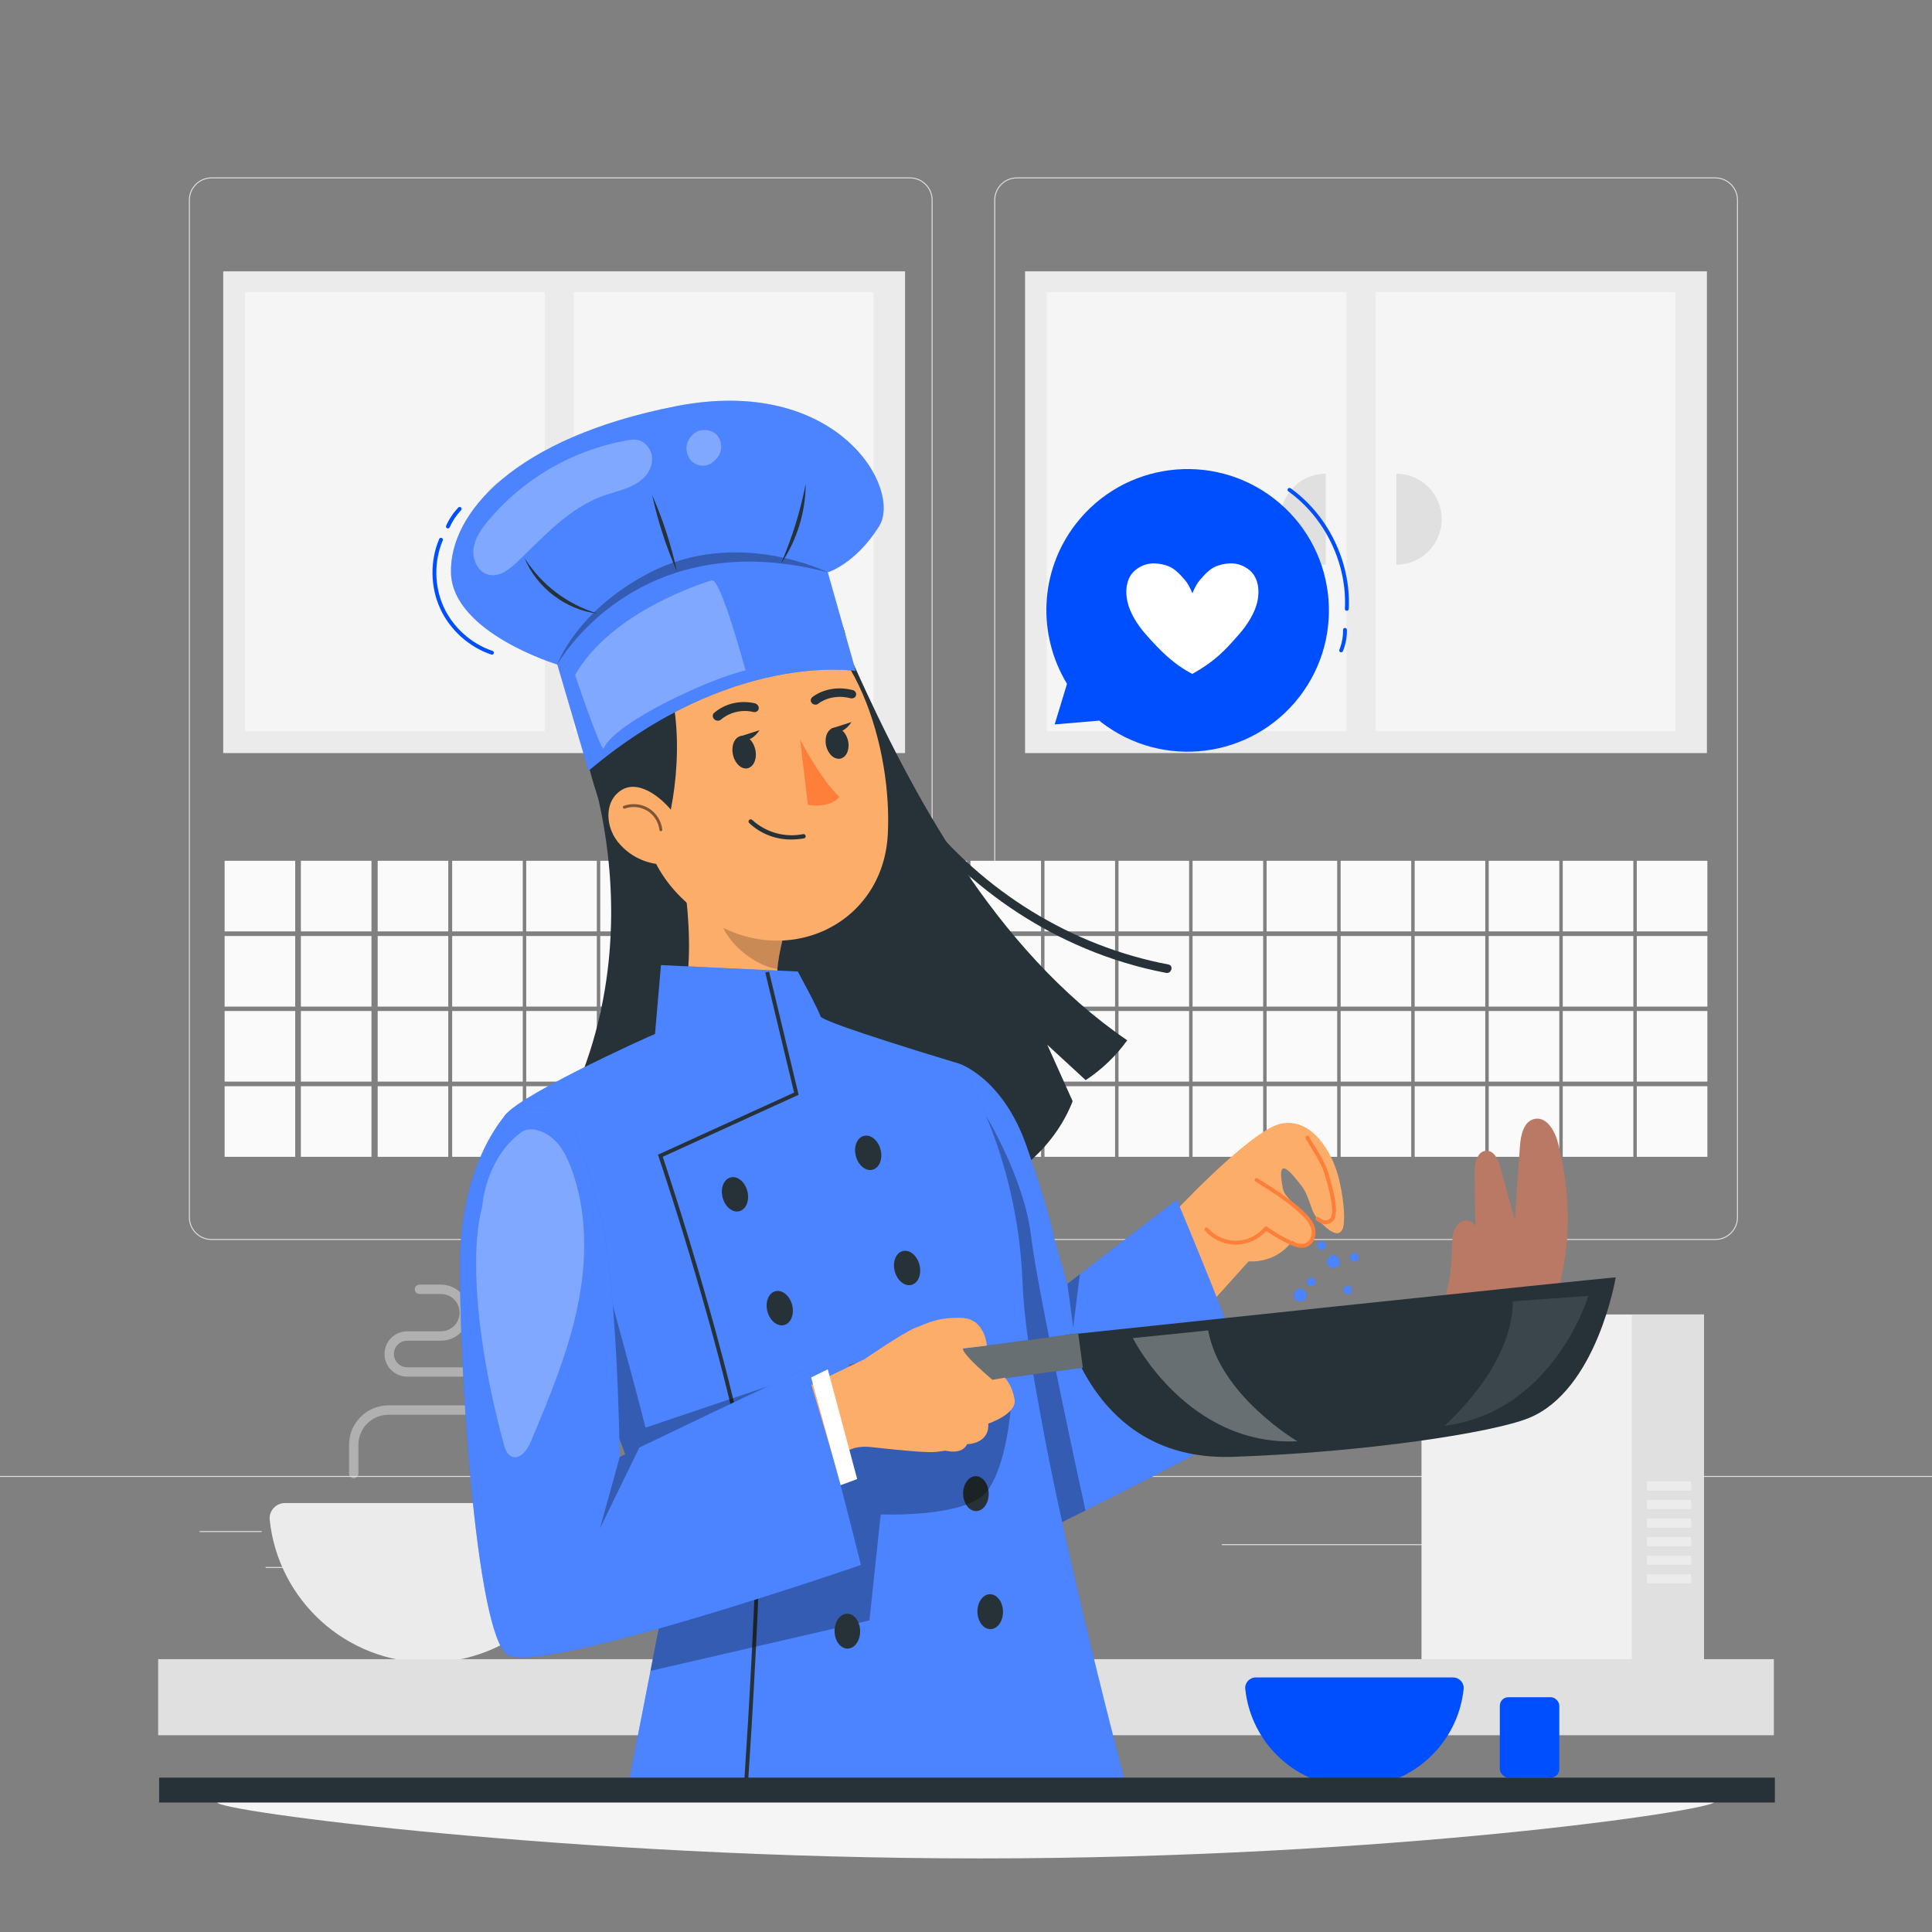 <svg xmlns="http://www.w3.org/2000/svg" viewBox="0 0 500 500"><rect x="0" y="0" width="500" height="500" fill="#808080" stroke="none"/><g id="freepik--background-complete--inject-89"><g><g><g><path d="M443.92,320.907h-180.746c-3.232,0-5.862-2.63-5.862-5.862V51.772c0-3.232,2.63-5.862,5.862-5.862h180.746c3.232,0,5.862,2.629,5.862,5.862V315.045c0,3.233-2.63,5.862-5.862,5.862ZM263.174,46.16c-3.095,0-5.612,2.518-5.612,5.612V315.045c0,3.095,2.518,5.612,5.612,5.612h180.746c3.095,0,5.612-2.517,5.612-5.612V51.772c0-3.094-2.518-5.612-5.612-5.612h-180.746Z" style="fill:#e0e0e0;"></path><path d="M235.493,320.907H54.746c-3.232,0-5.862-2.63-5.862-5.862V51.772c0-3.232,2.629-5.862,5.862-5.862H235.493c3.232,0,5.862,2.629,5.862,5.862V315.045c0,3.233-2.63,5.862-5.862,5.862ZM54.746,46.16c-3.094,0-5.612,2.518-5.612,5.612V315.045c0,3.095,2.518,5.612,5.612,5.612H235.493c3.095,0,5.612-2.517,5.612-5.612V51.772c0-3.094-2.518-5.612-5.612-5.612H54.746Z" style="fill:#e0e0e0;"></path></g><rect x="0" y="381.977" width="500" height=".25" style="fill:#e0e0e0;"></rect></g><rect x="51.672" y="396.241" width="16.06" height=".25" style="fill:#e0e0e0;"></rect><rect x="170.352" y="393.531" width="53.53" height=".25" style="fill:#e0e0e0;"></rect><rect x="68.732" y="405.531" width="36.25" height=".25" style="fill:#e0e0e0;"></rect><rect x="378.352" y="393.401" width="43.19" height=".25" style="fill:#e0e0e0;"></rect><rect x="430.452" y="393.401" width="6.33" height=".25" style="fill:#e0e0e0;"></rect><rect x="316.212" y="399.631" width="53.89" height=".25" style="fill:#e0e0e0;"></rect></g><g><rect x="367.882" y="340.182" width="73.112" height="91.126" style="fill:#f0f0f0;"></rect><rect x="422.322" y="340.182" width="18.672" height="91.126" style="fill:#e0e0e0;"></rect><rect x="426.218" y="383.413" width="11.47" height="2.332" style="fill:#fff; isolation:isolate; opacity:.4;"></rect><rect x="426.218" y="388.218" width="11.47" height="2.332" style="fill:#fff; isolation:isolate; opacity:.4;"></rect><rect x="426.218" y="393.022" width="11.47" height="2.332" style="fill:#fff; isolation:isolate; opacity:.4;"></rect><rect x="426.218" y="397.827" width="11.47" height="2.332" style="fill:#fff; isolation:isolate; opacity:.4;"></rect><rect x="426.218" y="402.632" width="11.47" height="2.332" style="fill:#fff; isolation:isolate; opacity:.4;"></rect><rect x="426.218" y="407.436" width="11.47" height="2.332" style="fill:#fff; isolation:isolate; opacity:.4;"></rect></g><g><path d="M73.775,388.984c-2.334,0-4.218,2.006-3.976,4.328,2.163,20.761,19.717,36.946,41.049,36.946s38.887-16.185,41.051-36.946c.242-2.321-1.642-4.328-3.976-4.328H73.775Z" style="fill:#ebebeb;"></path><path d="M91.546,382.565c-.672,0-1.215-.544-1.215-1.215v-7.45c0-5.619,4.572-10.191,10.191-10.191h24.701c2.048,0,3.713-1.666,3.713-3.714s-1.666-3.713-3.713-3.713h-19.844c-3.236,0-5.87-2.633-5.87-5.87s2.634-5.871,5.87-5.871h8.742c2.662,0,4.826-2.165,4.826-4.827s-2.164-4.826-4.826-4.826h-5.567c-.672,0-1.215-.544-1.215-1.215s.543-1.215,1.215-1.215h5.567c4.001,0,7.256,3.255,7.256,7.256s-3.255,7.257-7.256,7.257h-8.742c-1.898,0-3.441,1.544-3.441,3.441s1.542,3.441,3.441,3.441h19.844c3.389,0,6.143,2.756,6.143,6.143s-2.755,6.144-6.143,6.144h-24.701c-4.281,0-7.761,3.481-7.761,7.761v7.45c0,.671-.543,1.215-1.215,1.215Z" style="fill:#e0e0e0; opacity:.5;"></path></g><rect x="40.928" y="429.39" width="418.144" height="19.688" style="fill:#e0e0e0;"></rect><g><rect x="58.132" y="261.649" width="18.269" height="18.269" style="fill:#fafafa;"></rect><rect x="58.132" y="281.116" width="18.269" height="18.269" style="fill:#fafafa;"></rect><rect x="77.868" y="261.649" width="18.269" height="18.269" style="fill:#fafafa;"></rect><rect x="77.868" y="281.116" width="18.269" height="18.269" style="fill:#fafafa;"></rect><rect x="97.744" y="261.649" width="18.269" height="18.269" style="fill:#fafafa;"></rect><rect x="97.744" y="281.116" width="18.269" height="18.269" style="fill:#fafafa;"></rect><g><rect x="117.025" y="261.649" width="18.268" height="18.269" style="fill:#fafafa;"></rect><rect x="117.025" y="281.116" width="18.268" height="18.269" style="fill:#fafafa;"></rect></g><g><rect x="136.186" y="261.649" width="18.269" height="18.269" style="fill:#fafafa;"></rect><rect x="136.186" y="281.116" width="18.269" height="18.269" style="fill:#fafafa;"></rect></g><g><rect x="155.347" y="261.649" width="18.269" height="18.269" style="fill:#fafafa;"></rect><rect x="155.347" y="281.116" width="18.269" height="18.269" style="fill:#fafafa;"></rect></g><g><rect x="174.508" y="261.649" width="18.269" height="18.269" style="fill:#fafafa;"></rect><rect x="174.508" y="281.116" width="18.269" height="18.269" style="fill:#fafafa;"></rect></g><g><rect x="193.669" y="261.649" width="18.269" height="18.269" style="fill:#fafafa;"></rect><rect x="193.669" y="281.116" width="18.269" height="18.269" style="fill:#fafafa;"></rect></g><g><rect x="212.829" y="261.649" width="18.269" height="18.269" style="fill:#fafafa;"></rect><rect x="212.829" y="281.116" width="18.269" height="18.269" style="fill:#fafafa;"></rect></g><g><rect x="231.99" y="261.649" width="18.269" height="18.269" style="fill:#fafafa;"></rect><rect x="231.99" y="281.116" width="18.269" height="18.269" style="fill:#fafafa;"></rect></g><g><rect x="251.151" y="261.649" width="18.269" height="18.269" style="fill:#fafafa;"></rect><rect x="251.151" y="281.116" width="18.269" height="18.269" style="fill:#fafafa;"></rect></g><g><rect x="270.312" y="261.649" width="18.269" height="18.269" style="fill:#fafafa;"></rect><rect x="270.312" y="281.116" width="18.269" height="18.269" style="fill:#fafafa;"></rect></g><g><rect x="289.473" y="261.649" width="18.268" height="18.269" style="fill:#fafafa;"></rect><rect x="289.473" y="281.116" width="18.268" height="18.269" style="fill:#fafafa;"></rect></g><g><rect x="308.634" y="261.649" width="18.269" height="18.269" style="fill:#fafafa;"></rect><rect x="308.634" y="281.116" width="18.269" height="18.269" style="fill:#fafafa;"></rect></g><g><rect x="327.795" y="261.649" width="18.269" height="18.269" style="fill:#fafafa;"></rect><rect x="327.795" y="281.116" width="18.269" height="18.269" style="fill:#fafafa;"></rect></g><g><rect x="346.956" y="261.649" width="18.268" height="18.269" style="fill:#fafafa;"></rect><rect x="346.956" y="281.116" width="18.268" height="18.269" style="fill:#fafafa;"></rect></g><g><rect x="366.116" y="261.649" width="18.269" height="18.269" style="fill:#fafafa;"></rect><rect x="366.116" y="281.116" width="18.269" height="18.269" style="fill:#fafafa;"></rect></g><g><rect x="385.277" y="261.649" width="18.269" height="18.269" style="fill:#fafafa;"></rect><rect x="385.277" y="281.116" width="18.269" height="18.269" style="fill:#fafafa;"></rect></g><g><rect x="404.438" y="261.649" width="18.269" height="18.269" style="fill:#fafafa;"></rect><rect x="404.438" y="281.116" width="18.269" height="18.269" style="fill:#fafafa;"></rect></g><g><rect x="423.599" y="261.649" width="18.269" height="18.269" style="fill:#fafafa;"></rect><rect x="423.599" y="281.116" width="18.269" height="18.269" style="fill:#fafafa;"></rect></g></g><g><rect x="58.132" y="222.773" width="18.269" height="18.269" style="fill:#fafafa;"></rect><rect x="58.132" y="242.239" width="18.269" height="18.269" style="fill:#fafafa;"></rect><rect x="77.868" y="222.773" width="18.269" height="18.269" style="fill:#fafafa;"></rect><rect x="77.868" y="242.239" width="18.269" height="18.269" style="fill:#fafafa;"></rect><rect x="97.744" y="222.773" width="18.269" height="18.269" style="fill:#fafafa;"></rect><rect x="97.744" y="242.239" width="18.269" height="18.269" style="fill:#fafafa;"></rect><g><rect x="117.025" y="222.773" width="18.268" height="18.269" style="fill:#fafafa;"></rect><rect x="117.025" y="242.239" width="18.268" height="18.269" style="fill:#fafafa;"></rect></g><g><rect x="136.186" y="222.773" width="18.269" height="18.269" style="fill:#fafafa;"></rect><rect x="136.186" y="242.239" width="18.269" height="18.269" style="fill:#fafafa;"></rect></g><g><rect x="155.347" y="222.773" width="18.269" height="18.269" style="fill:#fafafa;"></rect><rect x="155.347" y="242.239" width="18.269" height="18.269" style="fill:#fafafa;"></rect></g><g><rect x="174.508" y="222.773" width="18.269" height="18.269" style="fill:#fafafa;"></rect><rect x="174.508" y="242.239" width="18.269" height="18.269" style="fill:#fafafa;"></rect></g><g><rect x="193.669" y="222.773" width="18.269" height="18.269" style="fill:#fafafa;"></rect><rect x="193.669" y="242.239" width="18.269" height="18.269" style="fill:#fafafa;"></rect></g><g><rect x="212.829" y="222.773" width="18.269" height="18.269" style="fill:#fafafa;"></rect><rect x="212.829" y="242.239" width="18.269" height="18.269" style="fill:#fafafa;"></rect></g><g><rect x="231.99" y="222.773" width="18.269" height="18.269" style="fill:#fafafa;"></rect><rect x="231.99" y="242.239" width="18.269" height="18.269" style="fill:#fafafa;"></rect></g><g><rect x="251.151" y="222.773" width="18.269" height="18.269" style="fill:#fafafa;"></rect><rect x="251.151" y="242.239" width="18.269" height="18.269" style="fill:#fafafa;"></rect></g><g><rect x="270.312" y="222.773" width="18.269" height="18.269" style="fill:#fafafa;"></rect><rect x="270.312" y="242.239" width="18.269" height="18.269" style="fill:#fafafa;"></rect></g><g><rect x="289.473" y="222.773" width="18.268" height="18.269" style="fill:#fafafa;"></rect><rect x="289.473" y="242.239" width="18.268" height="18.269" style="fill:#fafafa;"></rect></g><g><rect x="308.634" y="222.773" width="18.269" height="18.269" style="fill:#fafafa;"></rect><rect x="308.634" y="242.239" width="18.269" height="18.269" style="fill:#fafafa;"></rect></g><g><rect x="327.795" y="222.773" width="18.269" height="18.269" style="fill:#fafafa;"></rect><rect x="327.795" y="242.239" width="18.269" height="18.269" style="fill:#fafafa;"></rect></g><g><rect x="346.956" y="222.773" width="18.268" height="18.269" style="fill:#fafafa;"></rect><rect x="346.956" y="242.239" width="18.268" height="18.269" style="fill:#fafafa;"></rect></g><g><rect x="366.116" y="222.773" width="18.269" height="18.269" style="fill:#fafafa;"></rect><rect x="366.116" y="242.239" width="18.269" height="18.269" style="fill:#fafafa;"></rect></g><g><rect x="385.277" y="222.773" width="18.269" height="18.269" style="fill:#fafafa;"></rect><rect x="385.277" y="242.239" width="18.269" height="18.269" style="fill:#fafafa;"></rect></g><g><rect x="404.438" y="222.773" width="18.269" height="18.269" style="fill:#fafafa;"></rect><rect x="404.438" y="242.239" width="18.269" height="18.269" style="fill:#fafafa;"></rect></g><g><rect x="423.599" y="222.773" width="18.269" height="18.269" style="fill:#fafafa;"></rect><rect x="423.599" y="242.239" width="18.269" height="18.269" style="fill:#fafafa;"></rect></g></g><g><rect x="265.286" y="70.228" width="176.458" height="124.668" style="fill:#ebebeb;"></rect><rect x="270.914" y="75.603" width="77.57" height="113.613" style="fill:#f5f5f5;"></rect><rect x="356.019" y="75.603" width="77.571" height="113.613" style="fill:#f5f5f5;"></rect><path d="M361.368,146.146h0v-23.548h0c6.473,0,11.72,5.247,11.72,11.72v.108c0,6.473-5.247,11.72-11.72,11.72Z" style="fill:#e0e0e0;"></path><path d="M343.107,122.598h0v23.548h0c-6.473,0-11.72-5.247-11.72-11.72v-.108c0-6.473,5.247-11.72,11.72-11.72Z" style="fill:#e0e0e0;"></path></g><g><rect x="57.769" y="70.228" width="176.458" height="124.668" style="fill:#ebebeb;"></rect><rect x="63.397" y="75.603" width="77.57" height="113.613" style="fill:#f5f5f5;"></rect><rect x="148.502" y="75.603" width="77.571" height="113.613" style="fill:#f5f5f5;"></rect><path d="M153.851,146.146h0v-23.548h0c6.473,0,11.72,5.247,11.72,11.72v.108c0,6.473-5.247,11.72-11.72,11.72Z" style="fill:#e0e0e0;"></path><path d="M123.87,122.598h0c6.468,0,11.72,5.252,11.72,11.72v.108c0,6.468-5.252,11.72-11.72,11.72h0v-23.548h0Z" transform="translate(259.46 268.744) rotate(-180)" style="fill:#e0e0e0;"></path></g></g><g id="freepik--Shadow--inject-89"><path d="M443.736,466.321c0,2.19-84.096,14.635-189.98,14.635s-197.491-12.273-197.491-14.463,90.921-.171,196.806-.171,190.665-2.19,190.665,0Z" style="fill:#f5f5f5;"></path></g><g id="freepik--Speech_Bubble--inject-89"><g><g><path d="M329.732,129.042c-15.974-12.361-38.944-9.432-51.304,6.542-9.543,12.332-9.936,28.816-2.286,41.387l-3.196,10.509,11.564-.986c.159,.127,.299,.27,.46,.395,15.974,12.361,38.943,9.432,51.304-6.542,12.361-15.974,9.432-38.944-6.542-51.304Z" style="fill:#004FFF;"></path><path d="M348.554,158.076h-.026c-.275-.015-.487-.25-.473-.526,.611-11.662-5.131-23.584-14.631-30.375-.225-.161-.276-.473-.116-.698,.16-.224,.474-.276,.698-.116,9.771,6.984,15.677,19.247,15.047,31.241-.014,.267-.234,.474-.499,.474Z" style="fill:#004FFF;"></path><path d="M347.085,168.822c-.063,0-.128-.012-.19-.038-.255-.105-.377-.397-.271-.653,.661-1.606,.99-3.373,.953-5.109-.006-.276,.213-.505,.489-.511,.296-.004,.505,.213,.511,.489,.04,1.873-.315,3.779-1.029,5.511-.079,.193-.266,.31-.462,.31Z" style="fill:#004FFF;"></path></g><path d="M323.339,147.528c-2.499-2.014-5.235-2.029-7.906-1.225-2.083,.626-3.349,2.031-4.865,3.753-.703,.798-1.418,2.09-1.978,3.486-.56-1.396-1.276-2.688-1.978-3.486-1.516-1.722-2.781-3.126-4.865-3.753-2.671-.803-5.407-.789-7.906,1.225-2.347,1.892-2.731,5.381-2.035,8.315,.695,2.934,2.628,5.916,4.518,8.088,3.964,4.555,7.479,8.001,12.266,10.488,5.934-3.398,8.302-5.933,12.266-10.488,1.89-2.172,3.823-5.154,4.518-8.088,.695-2.935,.312-6.424-2.035-8.315Z" style="fill:#fff;"></path></g></g><g id="freepik--Character--inject-89"><g><g><path d="M225.121,193.287c5.71,11.67,13.636,22.221,23.135,31.075s20.513,16.014,32.469,21.045c6.778,2.853,13.832,5,21.057,6.373,1.415,.269,2.021-1.899,.598-2.17-12.531-2.381-24.529-7.104-35.389-13.785s-20.608-15.348-28.51-25.424c-4.437-5.657-8.258-11.795-11.417-18.251-.636-1.3-2.577-.161-1.943,1.136h0Z" style="fill:#263238;"></path><path d="M221.039,172.18l-68.094,27.15c7.01,24.468,7.266,51.111-1.069,75.161-1.119,3.23-2.399,6.452-2.753,9.852-.354,3.4,.354,7.092,2.736,9.543,1.979,2.037,4.81,2.953,7.521,3.799,6.558,2.045,13.117,4.089,19.675,6.134,11.784,3.674,23.635,7.363,35.866,9.026,12.231,1.663,24.975,1.217,36.501-3.201,11.526-4.418,21.719-13.146,26.176-24.656-2.186-4.867-4.373-9.734-6.559-14.601,3.311,3.051,6.622,6.102,9.933,9.153,4.174-2.742,7.838-6.256,10.752-10.312-34.301-23.393-55.918-64.206-70.685-97.047Z" style="fill:#263238;"></path><g><path d="M175.747,220.199c2.753,14.045,5.497,39.795-4.327,49.168,0,0,32.78,18.568,47.569,45.65,10.068-24.394-3.898-45.65-3.898-45.65-15.676-3.742-15.264-15.35-12.539-26.287l-26.805-22.881Z" style="fill:#fdad6a;"></path><path d="M186.675,229.543l15.868,13.527c-.679,2.539-1.131,5.133-1.353,7.752-5.986-.863-14.208-7.435-14.842-13.7-.35-2.525-.239-5.093,.326-7.579Z" style="isolation:isolate; opacity:.2;"></path><path d="M160.925,194.42c5.478,22.852,7.32,32.619,20.866,42.472,20.368,14.784,46.674,3.118,47.969-20.895,1.19-21.615-7.972-55.356-31.775-60.623-23.418-5.19-42.548,16.194-37.061,39.047Z" style="fill:#fdad6a;"></path><path d="M158.939,165.687c22.814,19.514,45.043-12.721,58.311,3.156,7.675-6.831-13.949-24.416-26.959-25.059-13.009-.643-41.205,8.318-31.352,21.903Z" style="fill:#263238;"></path><path d="M162.46,163.826c23.879,8.74,8.593,77.953-.819,59.483-5.43-10.658-23.598-55.223,.819-59.483Z" style="fill:#263238;"></path><path d="M204.845,217.263c1.074-.006,2.146-.102,3.204-.288,.303-.053,.505-.341,.452-.644v-.008c-.049-.298-.329-.502-.628-.454l-.017,.003c-4.728,.943-9.623-.422-13.182-3.674-.221-.218-.576-.218-.796,0-.218,.221-.218,.576,0,.796,2.962,2.793,6.895,4.324,10.966,4.269Z" style="fill:#263238;"></path><path d="M160.575,218.672c3.029,3.303,7.329,5.147,11.81,5.065,5.603-.297,6.246-6.773,2.878-11.983-3.022-4.691-9.594-10.189-14.333-7.339-4.739,2.849-4.413,10.016-.355,14.256Z" style="fill:#fdad6a;"></path><g><g><path d="M189.599,194.829c.313,2.329,1.902,4.141,3.548,4.046,1.646-.094,2.726-2.059,2.412-4.387-.313-2.329-1.902-4.141-3.547-4.046-1.646,.094-2.726,2.059-2.413,4.388Z" style="fill:#263238;"></path><path d="M213.709,192.512c.304,2.223,1.862,3.95,3.478,3.857,1.616-.093,2.68-1.969,2.376-4.192-.304-2.223-1.861-3.95-3.478-3.857-1.616,.092-2.68,1.969-2.376,4.192Z" style="fill:#263238;"></path><path d="M185.642,186.512c.323,.038,.65-.043,.9-.252,3.892-3.266,8.291-2.03,8.342-2.016,.652,.185,1.31-.144,1.457-.754,.145-.609-.27-1.257-.931-1.452-.23-.066-5.751-1.622-10.581,2.433-.481,.404-.488,1.133-.016,1.627,.228,.237,.526,.378,.829,.413Z" style="fill:#263238;"></path><path d="M221.041,180.59c.246-.141,.435-.367,.508-.651,.153-.586-.236-1.19-.866-1.351-6.323-1.606-10.32,1.715-10.488,1.86-.473,.403-.496,1.097-.049,1.55,.444,.453,1.187,.495,1.661,.095,.155-.132,3.294-2.664,8.322-1.386,.325,.082,.652,.031,.912-.118Z" style="fill:#263238;"></path><path d="M207.072,191.391s5.196,10.124,10.162,14.89c-2.745,3.104-8.165,2.011-8.165,2.011l-1.996-16.9Z" style="fill:#fe7f3a;"></path></g><path d="M196.559,188.973l-5.232,1.677c2.628,2.526,5.232-1.677,5.232-1.677Z" style="fill:#263238;"></path><path d="M220.362,186.873l-5.232,1.677c2.628,2.526,5.232-1.677,5.232-1.677Z" style="fill:#263238;"></path></g><path d="M171.037,215.12c-.188,0-.351-.142-.372-.333-.226-1.997-1.429-3.893-3.14-4.948-1.711-1.056-3.946-1.28-5.831-.583-.194,.073-.409-.028-.482-.222-.071-.194,.028-.41,.222-.482,2.098-.773,4.583-.525,6.484,.648,1.903,1.173,3.241,3.282,3.492,5.503,.023,.206-.125,.392-.331,.415-.014,.001-.028,.002-.042,.002Z" style="opacity:.5;"></path></g><g><path d="M152.321,199.469l-8.084-27.491s-27.075-8.206-27.519-23.694c-.444-15.489,16.559-35.012,58.278-43.169,41.719-8.157,58.63,21.397,52.458,31.158-6.172,9.762-13.234,11.838-13.234,11.838l7.238,25.548s-32.253-5.313-69.136,25.811Z" style="fill:#004FFF;"></path><path d="M152.321,199.469l-8.084-27.491s-27.075-8.206-27.519-23.694c-.444-15.489,16.559-35.012,58.278-43.169,41.719-8.157,58.63,21.397,52.458,31.158-6.172,9.762-13.234,11.838-13.234,11.838l7.238,25.548s-32.253-5.313-69.136,25.811Z" style="fill:#fff; opacity:.3;"></path><g style="opacity:.3;"><path d="M168.008,116.093c-1.205-1.855-2.872-2.849-6.114-2.048-13.762,2.473-26.573,9.931-35.52,20.676-1.811,2.175-3.525,4.62-3.838,7.432-.313,2.812,1.26,6.015,4.025,6.615,2.75,.597,5.319-1.436,7.351-3.383,6.801-6.513,13.349-13.892,22.213-17.071,2.082-.747,4.252-1.242,6.303-2.071,2.051-.829,4.028-2.047,5.251-3.89,1.223-1.843,1.535-4.404,.33-6.259Z" style="fill:#fff;"></path></g><path d="M144.237,171.978s20.324-36.831,69.982-23.867c0,0-23.48-11.744-46.322,.218-18.902,9.899-23.66,23.649-23.66,23.649Z" style="opacity:.3;"></path><path d="M135.749,144.4c4.383,6.944,11.026,11.995,18.883,14.377-8.172-.919-15.819-6.747-18.883-14.377h0Z" style="fill:#263238;"></path><path d="M175.2,147.915c-2.794-6.393-4.945-13.004-6.432-19.821,2.799,6.391,4.94,13.005,6.432,19.821h0Z" style="fill:#263238;"></path><path d="M202.083,145.93c2.909-6.705,5.018-13.507,6.427-20.678-.007,7.291-2.305,14.666-6.427,20.678h0Z" style="fill:#263238;"></path><path d="M127.319,169.43c-.053,0-.106-.008-.159-.026-5.805-1.942-10.772-6.432-13.288-12.012-2.517-5.58-2.594-12.276-.207-17.912,.107-.255,.404-.372,.655-.266,.254,.108,.373,.401,.266,.655-2.28,5.384-2.207,11.78,.197,17.111,2.404,5.33,7.149,9.62,12.694,11.475,.262,.087,.403,.371,.315,.633-.07,.209-.265,.341-.474,.341Z" style="fill:#004FFF;"></path><path d="M115.917,136.756c-.068,0-.137-.014-.204-.043-.252-.113-.365-.408-.252-.661,.774-1.732,1.826-3.311,3.129-4.693,.189-.201,.507-.211,.707-.021,.201,.189,.21,.506,.021,.707-1.225,1.3-2.215,2.786-2.943,4.416-.083,.186-.266,.296-.457,.296Z" style="fill:#004FFF;"></path><g style="opacity:.3;"><path d="M186.544,114.607c-.57-2.706-3.134-3.846-5.828-3.09-1.495,.675-2.666,2.074-2.976,3.685-.31,1.611,.288,3.388,1.568,4.414,1.28,1.026,3.202,1.209,4.611,.367,1.583-.947,3.163-2.824,2.626-5.376Z" style="fill:#fff;"></path></g><path d="M148.838,174.699s6.86,20.348,7.424,18.987c2.821-6.8,27.986-18.316,36.694-20.164,0,0-6.447-23.902-8.708-23.306-2.261,.595-26.148,8.152-35.411,24.483Z" style="fill:#fff; opacity:.3;"></path></g></g><g><path d="M302.081,315.669s21.387-23.212,29.428-24.866c8.041-1.654,13.392,7.426,15.07,14.558,1.507,6.405,1.447,11.088,.976,12.477-.997,2.941-4.137,.349-6.205-1.968-.694-.777-1.295-1.649-1.652-2.586-1.369-3.593-1.494-4.675-3.227-6.855-2.129-2.677-6.37-8.188-4.448,1.219,.747,3.657,8.384,6.822,8.212,10.928-.171,4.106-2.224,4.791-5.817,2.566,0,0-3.422,5.646-11.292,5.304l-10.779,11.977-10.266-22.756Z" style="fill:#fdad6a;"></path><path d="M336.872,322.904c-1.126,0-2.261-.444-3.207-.889-2.076-.976-4.077-2.14-5.954-3.463-1.939,2.183-4.786,3.504-7.71,3.557-3.088,.045-6.129-1.299-8.15-3.623-.182-.208-.159-.524,.049-.705,.209-.183,.524-.158,.705,.049,1.83,2.104,4.591,3.328,7.379,3.279,2.789-.05,5.501-1.375,7.255-3.545,.167-.208,.465-.245,.682-.091,1.935,1.398,4.011,2.622,6.171,3.638,1.189,.56,2.711,1.126,3.91,.551,1.288-.618,1.682-2.36,1.318-3.687-.408-1.489-1.523-2.686-2.668-3.757-3.522-3.295-7.704-5.907-11.747-8.434-.234-.146-.306-.454-.159-.688,.146-.235,.458-.306,.688-.159,4.084,2.552,8.308,5.189,11.901,8.551,1.191,1.115,2.474,2.489,2.949,4.224,.465,1.698-.025,3.976-1.85,4.852-.506,.242-1.033,.341-1.562,.341Z" style="fill:#fe7f3a;"></path><path d="M343.09,316.844c-1.35,0-2.45-1.058-2.497-1.103-.197-.192-.202-.508-.01-.706,.192-.197,.509-.203,.706-.012,.005,.005,.464,.443,1.084,.678,.744,.28,1.371,.147,1.91-.414,1.034-1.075,.275-6.208-1.846-12.481-.541-1.602-2.08-4.093-3.203-5.911-1.073-1.737-1.327-2.175-1.349-2.479-.02-.275,.188-.515,.464-.534,.24-.021,.492,.169,.53,.426,.078,.238,.676,1.207,1.205,2.062,1.148,1.859,2.722,4.406,3.3,6.116,1.142,3.377,3.585,11.451,1.619,13.495-.54,.562-1.17,.852-1.872,.863h-.042Z" style="fill:#fe7f3a;"></path><path d="M248.238,275.273s11.224,3.622,17.406,21.258c6.181,17.635,7.272,24.362,7.272,24.362l3.317,11.383,28.304-21.757s22.62,53.099,20.256,56.553c-2.364,3.454-50.423,27.089-50.423,27.089l-19.635-72.359-6.497-46.529Z" style="fill:#004FFF;"></path><path d="M248.238,275.273s11.224,3.622,17.406,21.258c6.181,17.635,7.272,24.362,7.272,24.362l3.317,11.383,28.304-21.757s22.62,53.099,20.256,56.553c-2.364,3.454-50.423,27.089-50.423,27.089l-19.635-72.359-6.497-46.529Z" style="fill:#fff; opacity:.3;"></path><path d="M255.187,288.778s9.906,16.265,11.648,31.084c1.742,14.819,14.082,71.051,14.082,71.051l-6.546,3.248-19.183-105.383Z" style="opacity:.3;"></path><g><path d="M345.143,324.854c-1.177-.051-2.116,1.419-1.574,2.465s2.284,1.128,2.922,.138c.638-.991-.158-2.542-1.335-2.602" style="fill:#004FFF;"></path><path d="M336.566,333.515c-1.177-.051-2.116,1.419-1.574,2.465,.542,1.046,2.284,1.128,2.922,.138s-.158-2.542-1.335-2.602" style="fill:#004FFF;"></path><path d="M339.4,330.637c-.794-.034-1.427,.957-1.062,1.663,.365,.706,1.541,.761,1.971,.093,.43-.669-.107-1.715-.901-1.756" style="fill:#004FFF;"></path><path d="M348.818,332.739c-.794-.034-1.427,.957-1.062,1.663,.366,.706,1.541,.761,1.971,.093,.43-.668-.107-1.715-.901-1.756" style="fill:#004FFF;"></path><path d="M342.091,321.228c-.794-.034-1.427,.957-1.062,1.663,.365,.706,1.541,.761,1.971,.093,.43-.669-.107-1.715-.901-1.756" style="fill:#004FFF;"></path><path d="M350.583,324.255c-.794-.034-1.427,.957-1.062,1.663,.365,.706,1.541,.761,1.971,.093s-.107-1.715-.901-1.756" style="fill:#004FFF;"></path></g><g style="opacity:.3;"><path d="M345.143,324.854c-1.177-.051-2.116,1.419-1.574,2.465s2.284,1.128,2.922,.138c.638-.991-.158-2.542-1.335-2.602" style="fill:#fff;"></path><path d="M336.566,333.515c-1.177-.051-2.116,1.419-1.574,2.465,.542,1.046,2.284,1.128,2.922,.138s-.158-2.542-1.335-2.602" style="fill:#fff;"></path><path d="M339.4,330.637c-.794-.034-1.427,.957-1.062,1.663,.365,.706,1.541,.761,1.971,.093,.43-.669-.107-1.715-.901-1.756" style="fill:#fff;"></path><path d="M348.818,332.739c-.794-.034-1.427,.957-1.062,1.663,.366,.706,1.541,.761,1.971,.093,.43-.668-.107-1.715-.901-1.756" style="fill:#fff;"></path><path d="M342.091,321.228c-.794-.034-1.427,.957-1.062,1.663,.365,.706,1.541,.761,1.971,.093,.43-.669-.107-1.715-.901-1.756" style="fill:#fff;"></path><path d="M350.583,324.255c-.794-.034-1.427,.957-1.062,1.663,.365,.706,1.541,.761,1.971,.093s-.107-1.715-.901-1.756" style="fill:#fff;"></path></g><path d="M276.232,332.276s1.154,8.273,1.511,11.262l1.719-13.745-3.23,2.483Z" style="opacity:.3;"></path></g><g><path d="M169.513,267.608c-1.318,.439-39.242,17.604-39.242,21.997s43.096,117.145,43.096,117.145l-11.048,56.523h129.405s-25.765-96.457-27.083-131.219c-1.318-34.761-16.403-56.781-16.403-56.781,0,0-35.449-10.61-35.889-12.229-.439-1.619-5.887-11.614-5.887-11.614l-35.398-1.662-1.551,17.84h0Z" style="fill:#004FFF;"></path><path d="M169.513,267.608c-1.318,.439-39.242,17.604-39.242,21.997s43.096,117.145,43.096,117.145l-11.048,56.523h129.405s-25.765-96.457-27.083-131.219c-1.318-34.761-16.403-56.781-16.403-56.781,0,0-35.449-10.61-35.889-12.229-.439-1.619-5.887-11.614-5.887-11.614l-35.398-1.662-1.551,17.84h0Z" style="fill:#fff; opacity:.3;"></path><path d="M218.902,391.536c.049,2.495-1.391,4.546-3.217,4.582-1.825,.036-3.345-1.958-3.393-4.452-.049-2.495,1.391-4.546,3.216-4.582,1.825-.036,3.345,1.958,3.393,4.452Z" style="fill:#263238;"></path><path d="M255.871,386.49c.049,2.495-1.391,4.546-3.217,4.582-1.825,.036-3.345-1.958-3.393-4.452-.049-2.495,1.391-4.546,3.216-4.582,1.825-.036,3.345,1.958,3.394,4.452Z" style="fill:#263238;"></path><path d="M193.446,463.31l-.997-.072c.02-.272,1.979-27.602,3.083-57.015,1.101-29.329-24.845-106.185-25.107-106.958l-.145-.428,35.236-16.078-7.461-31.069,.973-.234,7.654,31.872-35.165,16.045c2.1,6.264,26.08,78.522,25.015,106.888-1.104,29.431-3.064,56.777-3.084,57.05Z" style="fill:#263238;"></path><path d="M168.332,432.426l56.678-13.067,2.919-27.421s22.113,.885,27.421-5.897c5.307-6.781,6.295-22.297,6.295-22.297l-51.998,7.26-36.281,35.747-5.035,25.676Z" style="opacity:.3;"></path><path d="M193.413,308.258c.624,2.416-.303,4.744-2.07,5.201s-3.706-1.131-4.331-3.547c-.624-2.416,.303-4.744,2.07-5.201,1.768-.457,3.706,1.131,4.331,3.547Z" style="fill:#263238;"></path><path d="M227.889,297.518c.624,2.416-.303,4.744-2.07,5.201s-3.706-1.131-4.331-3.547c-.624-2.416,.303-4.744,2.07-5.201,1.768-.457,3.706,1.132,4.331,3.547Z" style="fill:#263238;"></path><path d="M205.001,337.717c.624,2.416-.303,4.744-2.07,5.201-1.768,.457-3.706-1.131-4.331-3.547-.624-2.416,.303-4.744,2.07-5.201s3.706,1.131,4.331,3.547Z" style="fill:#263238;"></path><path d="M237.952,327.327c.624,2.416-.303,4.744-2.07,5.201s-3.706-1.131-4.331-3.547c-.624-2.416,.303-4.744,2.07-5.201,1.768-.457,3.707,1.131,4.331,3.547Z" style="fill:#263238;"></path><path d="M222.601,422.082c.049,2.495-1.391,4.546-3.217,4.582-1.825,.036-3.345-1.958-3.393-4.452-.049-2.495,1.391-4.546,3.217-4.582,1.825-.036,3.345,1.958,3.393,4.452Z" style="fill:#263238;"></path><path d="M259.57,417.036c.049,2.495-1.391,4.546-3.216,4.582s-3.345-1.957-3.393-4.452c-.049-2.495,1.391-4.546,3.217-4.582,1.825-.036,3.345,1.958,3.393,4.452Z" style="fill:#263238;"></path><path d="M167.055,369.475c-2.776-11.138-10.051-37.421-10.051-37.421l2.426,37.995,2.716,7.184s5.401-2.598,5.95-2.861l39.923-18.712-40.964,13.815Z" style="opacity:.3;"></path></g><g><g><path d="M403.237,295.875c-.802-3.137-2.906-6.954-6.078-6.302-2.807,.577-3.595,4.15-3.795,7.009-.446,6.354-.893,12.708-1.339,19.063-1.252-4.535-2.503-9.07-3.755-13.606-.523-1.895-1.525-4.186-3.491-4.221-2.456-.044-3.223,3.281-3.184,5.738l.216,13.741c-.539-.945-1.729-1.65-2.841-1.402-1.831,.407-2.912,2.399-3.052,4.269-.14,1.87-.163,5.268-.341,7.135-.639,6.704-1.927,10.053-5.092,15.137-3.225,5.18-9.259,7.912-14.408,11.188l19.328,15.213c12.586-6.301,22.071-18.064,26.705-31.354,4.635-13.29,4.614-27.971,1.126-41.607Z" style="fill:#b97964;"></path><path d="M276,345.467c1.584,1.935,9.016,32.721,43.074,31.56,34.058-1.161,67.291-6.236,76.63-10.062,17.593-7.208,22.447-36.38,22.447-36.38-1.935,0-142.151,14.882-142.151,14.882Z" style="fill:#263238;"></path><rect x="220.022" y="349.025" width="59.881" height="8.962" transform="translate(-45.065 36.637) rotate(-7.692)" style="fill:#263238;"></rect><rect x="220.022" y="349.025" width="59.881" height="8.962" transform="translate(-45.065 36.637) rotate(-7.692)" style="fill:#fff; opacity:.3;"></rect><path d="M293.179,346.3s13.982,28.025,42.591,26.701c0,0-20.026-11.74-23.095-28.688l-19.496,1.986Z" style="fill:#fff; opacity:.3;"></path><path d="M411.077,335.369s-8.934,30.018-37.342,33.653c0,0,17.699-15.021,17.796-32.244l19.546-1.409Z" style="fill:#fff; opacity:.1;"></path></g><g><path d="M131.205,288.136s-11.744,11.952-12.129,37.694c-.385,25.742,3.978,97.057,12.29,102.448,8.312,5.391,91.45-23.26,91.45-23.26,0,0-12.707-50.827-13.862-50.827s-48.564,22.869-48.564,22.869c0,0-.594-48.784-5.6-64.956-5.006-16.172-4.944-28.894-23.585-23.967Z" style="fill:#004FFF;"></path><path d="M131.205,288.136s-11.744,11.952-12.129,37.694c-.385,25.742,3.978,97.057,12.29,102.448,8.312,5.391,91.45-23.26,91.45-23.26,0,0-12.707-50.827-13.862-50.827s-48.564,22.869-48.564,22.869c0,0-.594-48.784-5.6-64.956-5.006-16.172-4.944-28.894-23.585-23.967Z" style="fill:#fff; opacity:.3;"></path><polygon points="160.39 377.06 155.271 395.553 165.459 374.619 160.39 377.06" style="opacity:.3;"></polygon><g style="opacity:.3;"><path d="M134.849,293.062c2.353-1.744,5.935-.345,8.171,1.547s3.599,4.61,4.651,7.343c4.419,11.48,4.285,24.313,1.764,36.354-2.521,12.04-7.311,23.468-12.075,34.809-.908,2.162-2.836,4.774-4.978,3.82-1.172-.522-1.65-1.904-1.988-3.142-7.23-26.482-8.807-49.695-5.601-61.524,0,0,.725-12.29,10.056-19.206Z" style="fill:#fff;"></path></g><path d="M255.382,348.252s-.378-7.039-6.612-7.191c-6.234-.152-8.666,1.368-11.859,2.585-3.193,1.216-13.076,8.058-13.076,8.058l-13.836,6.69,6.334,21.271s.964-6.067,9.175-5.155c8.21,.912,14.9,1.521,17.029,1.216l2.129-.304s4.257,1.216,5.626-1.673c0,0,5.778,0,5.473-5.322,0,0,7.354-2.461,6.815-6.154-.539-3.692-2.529-5.731-2.529-5.731l-3.208,.555s-8.072-6.763-7.616-8.131l6.156-.715Z" style="fill:#fdad6a;"></path><polygon points="209.918 356.489 214.221 354.376 221.838 382.776 217.556 384.366 209.918 356.489" style="fill:#fff;"></polygon></g></g></g></g><g id="freepik--Table--inject-89"><path d="M325.009,434.121c-1.607,0-2.904,1.381-2.737,2.979,1.489,14.292,13.573,25.434,28.258,25.434s26.77-11.142,28.26-25.434c.166-1.598-1.13-2.979-2.737-2.979h-51.044Z" style="fill:#004FFF;"></path><rect x="41.187" y="460.053" width="418.144" height="6.439" style="fill:#263238;"></rect><rect x="388.154" y="439.234" width="15.392" height="20.819" rx="2.207" ry="2.207" style="fill:#004FFF;"></rect></g></svg>

